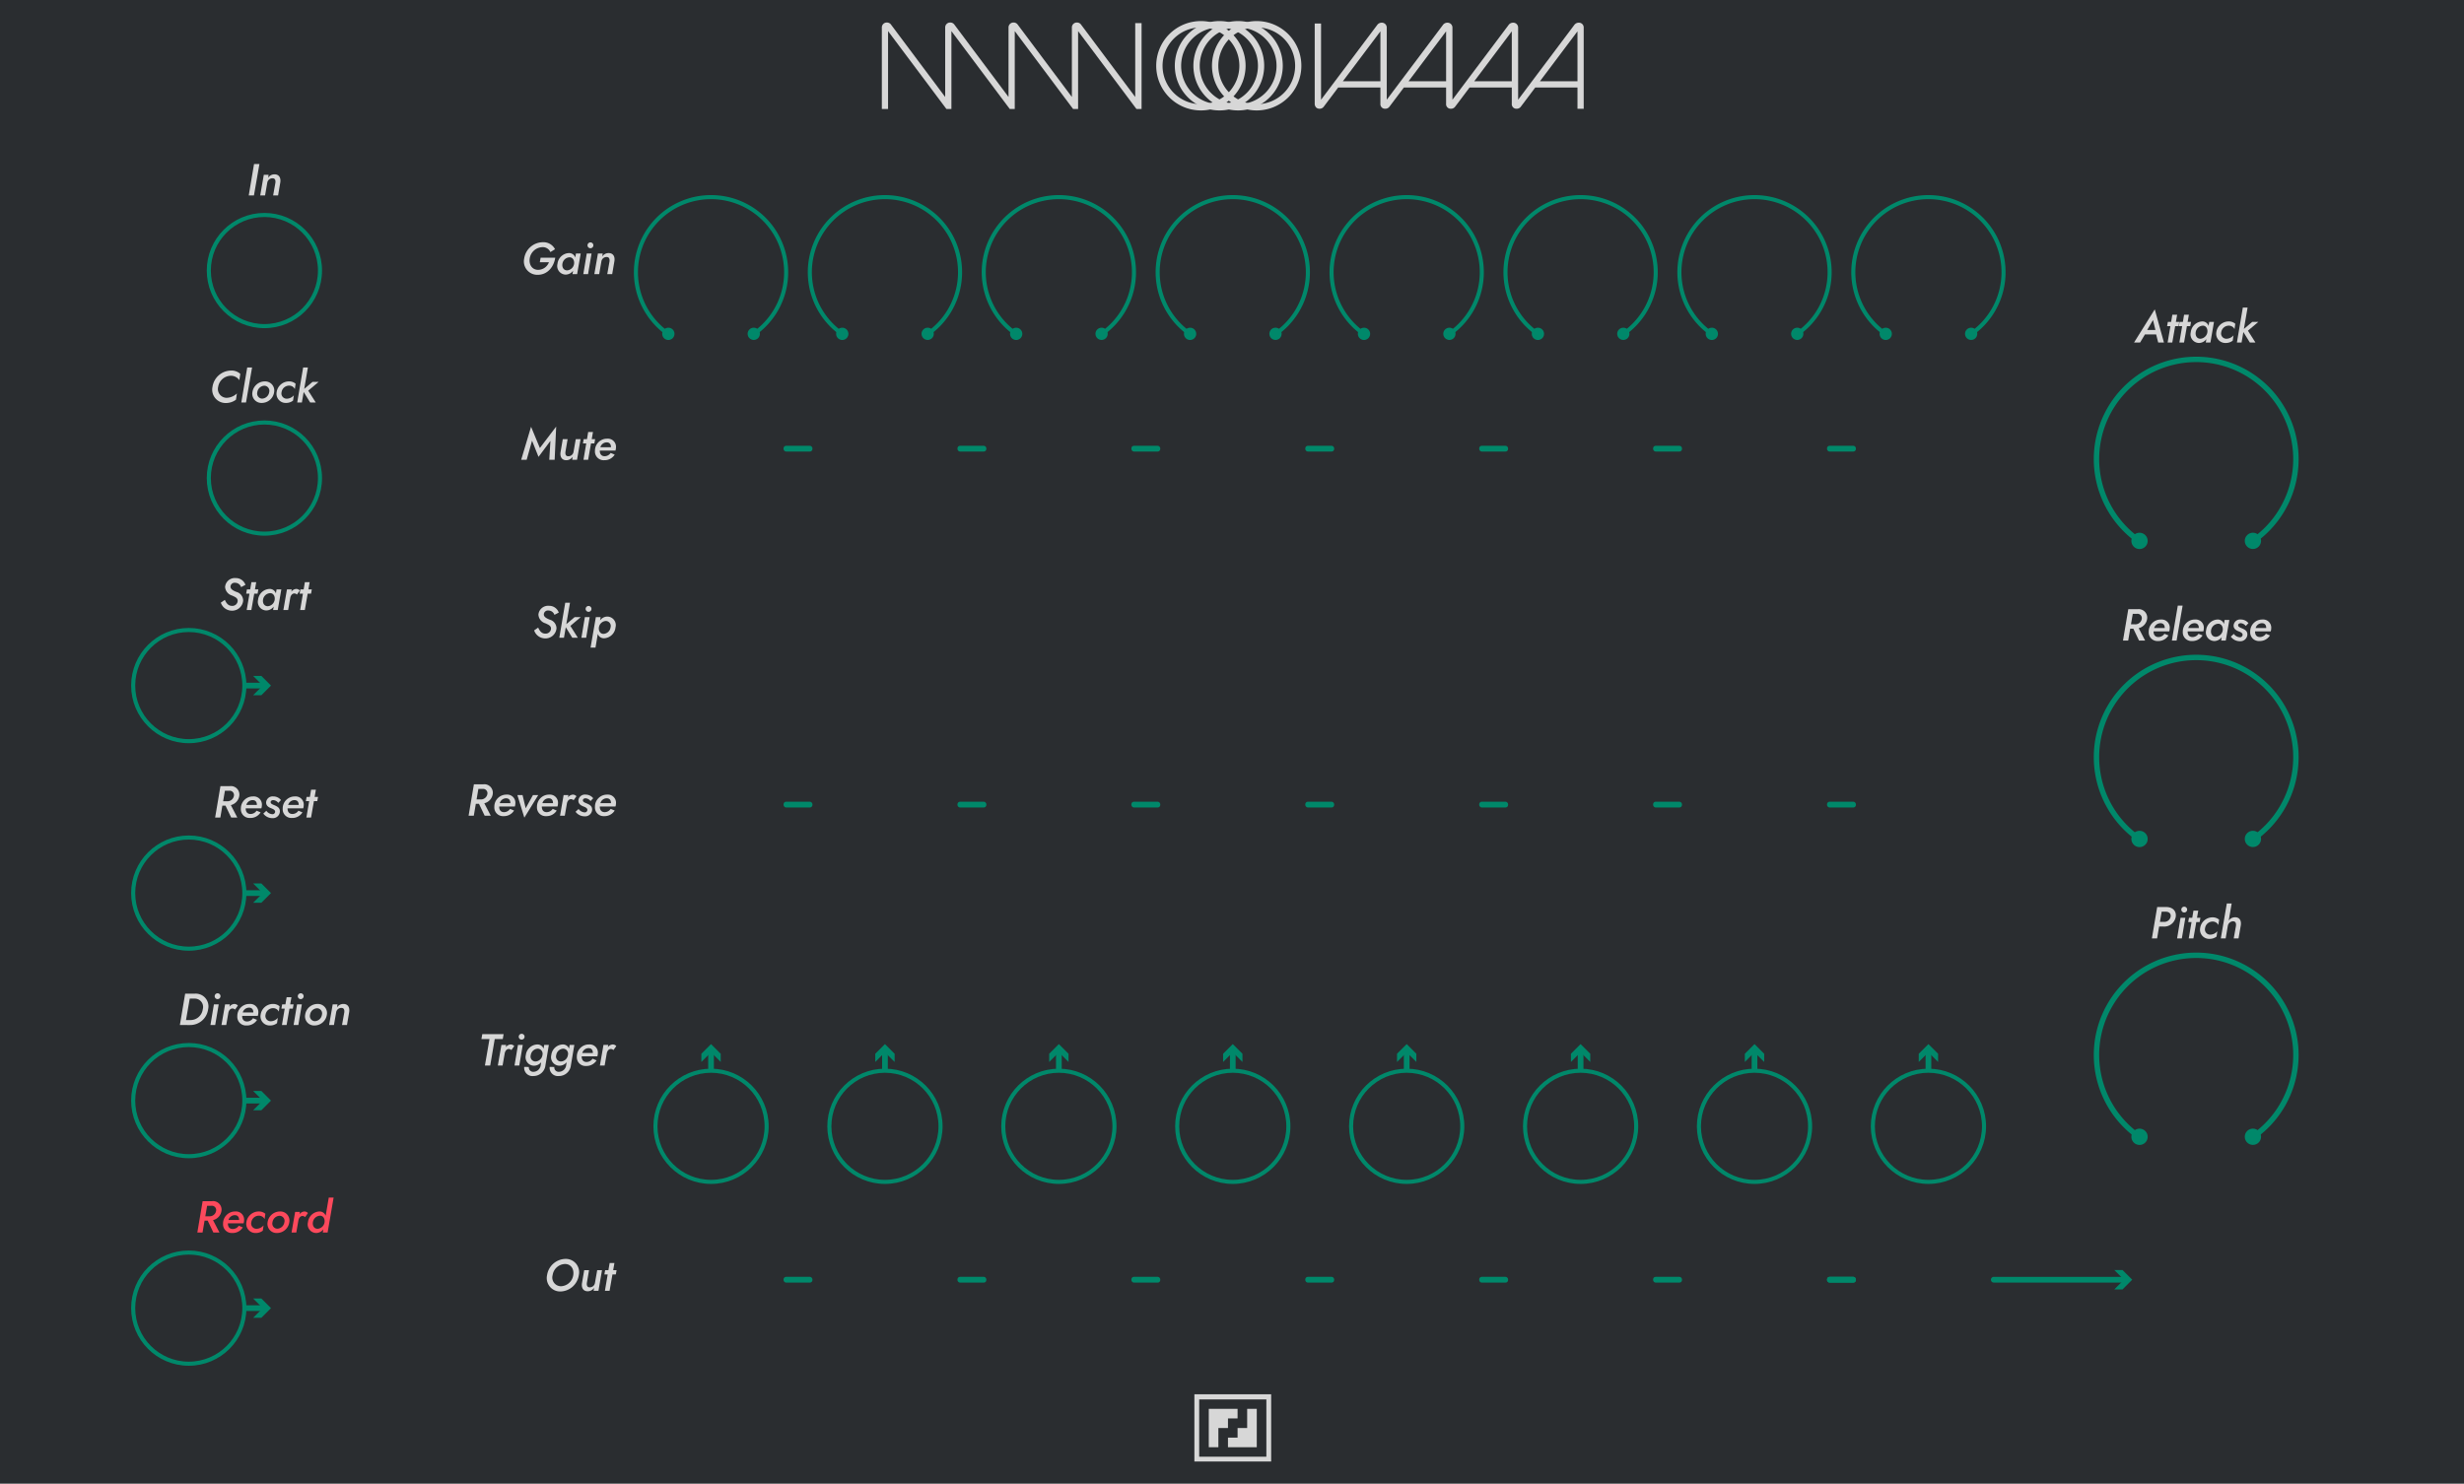 <?xml version="1.0" encoding="UTF-8" standalone="no"?>
<svg
   xmlns:dc="http://purl.org/dc/elements/1.1/"
   xmlns:cc="http://creativecommons.org/ns#"
   xmlns:rdf="http://www.w3.org/1999/02/22-rdf-syntax-ns#"
   xmlns:svg="http://www.w3.org/2000/svg"
   xmlns="http://www.w3.org/2000/svg"
   xmlns:sodipodi="http://sodipodi.sourceforge.net/DTD/sodipodi-0.dtd"
   xmlns:inkscape="http://www.inkscape.org/namespaces/inkscape"
   inkscape:version="1.0 (4035a4f, 2020-05-01)"
   sodipodi:docname="Nova.svg"
   id="svg1453"
   version="1.1"
   viewBox="0 0 213.36 128.5"
   height="128.5mm"
   width="213.36mm">
  <defs
     id="defs1457" />
  <sodipodi:namedview
     inkscape:document-units="mm"
     inkscape:current-layer="layer6"
     inkscape:window-maximized="1"
     inkscape:window-y="22"
     inkscape:window-x="0"
     inkscape:cy="197.53958"
     inkscape:cx="424.96504"
     inkscape:zoom="1.310389"
     showgrid="false"
     id="namedview1455"
     inkscape:window-height="1152"
     inkscape:window-width="1920"
     inkscape:pageshadow="2"
     inkscape:pageopacity="0"
     guidetolerance="10"
     gridtolerance="10"
     objecttolerance="10"
     borderopacity="1"
     bordercolor="#666666"
     pagecolor="#ffffff"
     inkscape:document-rotation="0" />
  <title
     id="title833">Nova</title>
  <g
     style="display:inline"
     inkscape:label="BG"
     id="layer1"
     inkscape:groupmode="layer">
    <g
       transform="scale(0.353)"
       id="1b4425ac-4f7d-4fea-bcf0-a7cc3e0cf5b3"
       data-name="BG">
      <rect
         width="604.8"
         height="364.252"
         style="fill:#2a2d30"
         id="rect835"
         x="0"
         y="0" />
    </g>
  </g>
  <g
     style="display:inline"
     inkscape:label="Text"
     id="layer2"
     inkscape:groupmode="layer">
    <g
       transform="scale(0.353)"
       id="d1b639a1-d79f-4298-88ea-9883f596c00b"
       data-name="Text">
      <g
         id="g874">
        <path
           d="m 531.39,222.543 c 1.54,0 2.52,0.946 2.321,2.398 a 2.866,2.866 0 0 1 -3.059,2.388 h -1.022 l -0.495,2.915 h -1.276 l 1.298,-7.701 z m -1.133,1.145 -0.43,2.497 h 0.936 a 1.592,1.592 0 0 0 1.694,-1.243 c 0.132,-0.781 -0.374,-1.254 -1.188,-1.254 z"
           style="fill:#d7d7d7"
           id="path864" />
        <path
           d="m 536.065,225.183 -0.858,5.061 h -1.166 l 0.848,-5.061 z m -0.242,-2.729 a 0.716,0.716 0 1 1 -0.748,0.715 0.722,0.722 0 0 1 0.748,-0.715 z"
           style="fill:#d7d7d7"
           id="path866" />
        <path
           d="m 537.76,225.183 0.297,-1.76 h 1.177 l -0.308,1.76 h 0.836 l -0.188,1.045 h -0.825 l -0.704,4.016 h -1.144 l 0.682,-4.016 h -0.813 l 0.187,-1.045 z"
           style="fill:#d7d7d7"
           id="path868" />
        <path
           d="m 542.138,229.32 a 2.334,2.334 0 0 0 1.771,-0.836 l -0.187,1.298 a 2.727,2.727 0 0 1 -1.717,0.572 2.247,2.247 0 0 1 -2.31,-2.641 3.065,3.065 0 0 1 3.047,-2.641 2.402,2.402 0 0 1 1.606,0.572 l -0.187,1.31 a 1.555,1.555 0 0 0 -1.453,-0.848 1.872,1.872 0 0 0 -1.804,1.606 1.287,1.287 0 0 0 1.232,1.606 z"
           style="fill:#d7d7d7"
           id="path870" />
        <path
           d="m 547.791,226.042 a 1.344,1.344 0 0 0 -1.298,1.078 l -0.539,3.124 h -1.188 l 1.475,-8.581 h 1.188 l -0.726,4.225 a 1.88,1.88 0 0 1 1.562,-0.836 c 1.144,0 1.551,0.847 1.408,1.947 l -0.562,3.245 h -1.177 l 0.55,-3.08 c 0.065,-0.594 -0.055,-1.101 -0.693,-1.122 z"
           style="fill:#d7d7d7"
           id="path872" />
      </g>
      <g
         id="g890">
        <path
           d="m 524.355,149.468 a 2.087,2.087 0 0 1 2.333,2.398 2.737,2.737 0 0 1 -2.068,2.255 l 1.584,3.048 h -1.496 l -1.397,-2.916 h -0.77 l -0.495,2.916 h -1.276 l 1.298,-7.701 z m -1.188,1.133 -0.44,2.574 h 0.946 a 1.598,1.598 0 0 0 1.694,-1.287 1.064,1.064 0 0 0 -1.188,-1.287 z"
           style="fill:#d7d7d7"
           id="path876" />
        <path
           d="m 527.083,154.969 a 2.944,2.944 0 0 1 2.971,-2.971 2,2 0 0 1 2.179,2.223 2.452,2.452 0 0 1 -0.121,0.692 h -3.84 c -0.022,0.814 0.374,1.387 1.188,1.387 a 1.776,1.776 0 0 0 1.474,-0.804 l 0.99,0.407 a 2.908,2.908 0 0 1 -2.563,1.375 2.134,2.134 0 0 1 -2.277,-2.31 z m 1.331,-0.881 h 2.597 v -0.021 c 0,-0.727 -0.352,-1.166 -1.056,-1.166 a 1.627,1.627 0 0 0 -1.541,1.187 z"
           style="fill:#d7d7d7"
           id="path878" />
        <path
           d="m 535.399,148.589 -1.484,8.581 h -1.155 l 1.452,-8.581 z"
           style="fill:#d7d7d7"
           id="path880" />
        <path
           d="m 535.442,154.969 a 2.944,2.944 0 0 1 2.971,-2.971 2,2 0 0 1 2.179,2.223 2.453,2.453 0 0 1 -0.121,0.692 h -3.84 c -0.022,0.814 0.374,1.387 1.188,1.387 a 1.776,1.776 0 0 0 1.474,-0.804 l 0.99,0.407 a 2.908,2.908 0 0 1 -2.563,1.375 2.134,2.134 0 0 1 -2.277,-2.31 z m 1.331,-0.881 h 2.597 v -0.021 c 0,-0.727 -0.352,-1.166 -1.056,-1.166 a 1.627,1.627 0 0 0 -1.541,1.187 z"
           style="fill:#d7d7d7"
           id="path882" />
        <path
           d="m 543.979,151.999 a 1.584,1.584 0 0 1 1.551,1.1 l 0.165,-0.989 h 1.166 l -0.88,5.061 h -1.133 l 0.143,-0.848 a 2.272,2.272 0 0 1 -1.826,0.957 2.112,2.112 0 0 1 -2.002,-2.64 2.955,2.955 0 0 1 2.816,-2.641 z m -0.44,4.246 a 1.862,1.862 0 0 0 1.694,-1.605 c 0.11,-0.848 -0.308,-1.585 -1.078,-1.606 a 1.863,1.863 0 0 0 -1.782,1.606 c -0.132,0.857 0.308,1.605 1.166,1.605 z"
           style="fill:#d7d7d7"
           id="path884" />
        <path
           d="m 549.413,156.355 a 0.636,0.636 0 0 0 0.703,-0.594 c 0.012,-0.44 -0.483,-0.671 -0.968,-0.858 -0.616,-0.242 -1.265,-0.605 -1.243,-1.463 a 1.591,1.591 0 0 1 1.782,-1.441 2.354,2.354 0 0 1 1.859,0.891 l -0.66,0.693 a 1.675,1.675 0 0 0 -1.21,-0.682 c -0.396,0 -0.66,0.197 -0.66,0.483 -0.022,0.396 0.418,0.562 0.924,0.771 0.748,0.319 1.364,0.66 1.343,1.54 a 1.714,1.714 0 0 1 -1.859,1.628 2.745,2.745 0 0 1 -2.212,-1.122 l 0.748,-0.682 a 1.943,1.943 0 0 0 1.453,0.836 z"
           style="fill:#d7d7d7"
           id="path886" />
        <path
           d="m 551.975,154.969 a 2.944,2.944 0 0 1 2.971,-2.971 2,2 0 0 1 2.179,2.223 2.452,2.452 0 0 1 -0.121,0.692 h -3.84 c -0.022,0.814 0.374,1.387 1.188,1.387 a 1.776,1.776 0 0 0 1.474,-0.804 l 0.99,0.407 a 2.908,2.908 0 0 1 -2.563,1.375 2.134,2.134 0 0 1 -2.277,-2.31 z m 1.331,-0.881 h 2.597 v -0.021 c 0,-0.727 -0.352,-1.166 -1.056,-1.166 a 1.627,1.627 0 0 0 -1.541,1.187 z"
           style="fill:#d7d7d7"
           id="path888" />
      </g>
      <g
         id="g904">
        <path
           d="m 528.904,82.058 h -2.751 l -1.188,1.98 h -1.484 l 5.082,-8.141 2.256,8.141 H 529.41 Z M 526.703,80.959 h 2.024 l -0.594,-2.442 z"
           style="fill:#d7d7d7"
           id="path892" />
        <path
           d="m 532.578,78.978 0.297,-1.76 h 1.177 l -0.308,1.76 h 0.836 l -0.188,1.045 h -0.825 l -0.704,4.016 h -1.144 l 0.682,-4.016 h -0.813 l 0.187,-1.045 z"
           style="fill:#d7d7d7"
           id="path894" />
        <path
           d="m 535.46,78.978 0.297,-1.76 h 1.177 l -0.308,1.76 h 0.836 l -0.188,1.045 h -0.825 l -0.704,4.016 h -1.144 l 0.682,-4.016 h -0.813 l 0.187,-1.045 z"
           style="fill:#d7d7d7"
           id="path896" />
        <path
           d="m 540.212,78.868 a 1.584,1.584 0 0 1 1.551,1.101 l 0.165,-0.99 h 1.166 l -0.88,5.061 h -1.133 l 0.143,-0.847 a 2.272,2.272 0 0 1 -1.826,0.957 2.112,2.112 0 0 1 -2.002,-2.641 2.955,2.955 0 0 1 2.817,-2.641 z m -0.44,4.247 a 1.863,1.863 0 0 0 1.694,-1.606 c 0.11,-0.847 -0.308,-1.584 -1.078,-1.606 a 1.864,1.864 0 0 0 -1.782,1.606 c -0.132,0.858 0.308,1.606 1.166,1.606 z"
           style="fill:#d7d7d7"
           id="path898" />
        <path
           d="m 546.107,83.115 a 2.334,2.334 0 0 0 1.77,-0.836 l -0.187,1.298 a 2.727,2.727 0 0 1 -1.717,0.572 2.247,2.247 0 0 1 -2.31,-2.641 3.065,3.065 0 0 1 3.047,-2.641 2.402,2.402 0 0 1 1.606,0.572 l -0.187,1.31 a 1.555,1.555 0 0 0 -1.453,-0.848 1.872,1.872 0 0 0 -1.804,1.606 1.287,1.287 0 0 0 1.232,1.606 z"
           style="fill:#d7d7d7"
           id="path900" />
        <path
           d="m 553.972,78.978 -2.553,2.156 1.837,2.904 h -1.364 l -1.595,-2.574 -0.44,2.574 h -1.144 l 1.452,-8.581 h 1.166 l -0.902,5.248 2.046,-1.728 z"
           style="fill:#d7d7d7"
           id="path902" />
      </g>
      <g
         id="g912">
        <path
           d="m 138.728,308.872 a 3.269,3.269 0 0 1 3.257,3.982 4.684,4.684 0 0 1 -4.532,4.016 3.296,3.296 0 0 1 -3.257,-4.016 4.681,4.681 0 0 1 4.532,-3.982 z m -1.144,6.711 a 3.176,3.176 0 0 0 3.036,-2.729 c 0.221,-1.408 -0.484,-2.718 -2.024,-2.729 a 3.176,3.176 0 0 0 -3.036,2.729 2.139,2.139 0 0 0 2.024,2.729 z"
           style="fill:#d7d7d7"
           id="path906" />
        <path
           d="m 144.646,315.846 a 1.285,1.285 0 0 0 1.298,-1.078 l 0.55,-3.124 h 1.178 l -0.869,5.061 h -1.188 l 0.121,-0.748 a 1.848,1.848 0 0 1 -1.562,0.857 c -1.144,0 -1.573,-0.891 -1.419,-1.958 l 0.55,-3.212 h 1.189 l -0.528,3.08 c -0.077,0.594 0.044,1.122 0.683,1.122 z"
           style="fill:#d7d7d7"
           id="path908" />
        <path
           d="m 149.245,311.644 0.297,-1.761 h 1.177 l -0.308,1.761 h 0.836 l -0.188,1.045 h -0.825 l -0.704,4.016 h -1.144 l 0.682,-4.016 h -0.813 l 0.187,-1.045 z"
           style="fill:#d7d7d7"
           id="path910" />
      </g>
      <g
         id="g928">
        <path
           d="m 118.302,253.729 h 5.237 l -0.209,1.199 h -1.97 l -1.111,6.502 H 118.951 l 1.122,-6.502 h -1.98 z"
           style="fill:#d7d7d7"
           id="path914" />
        <path
           d="m 124.837,257.371 c -0.539,-0.012 -0.869,0.439 -1.013,0.957 l -0.539,3.103 h -1.166 l 0.88,-5.061 h 1.167 l -0.1,0.571 a 1.643,1.643 0 0 1 1.199,-0.682 1.219,1.219 0 0 1 0.88,0.396 l -0.704,0.99 a 0.911,0.911 0 0 0 -0.605,-0.274 z"
           style="fill:#d7d7d7"
           id="path916" />
        <path
           d="m 128.235,256.37 -0.858,5.061 h -1.166 l 0.848,-5.061 z m -0.242,-2.729 a 0.716,0.716 0 1 1 -0.748,0.715 0.721,0.721 0 0 1 0.748,-0.715 z"
           style="fill:#d7d7d7"
           id="path918" />
        <path
           d="m 129.731,261.782 a 1.065,1.065 0 0 0 1.166,1.188 1.815,1.815 0 0 0 1.738,-1.65 l 0.121,-0.704 a 2.282,2.282 0 0 1 -1.771,0.858 2.082,2.082 0 0 1 -2.002,-2.597 2.942,2.942 0 0 1 2.816,-2.618 1.586,1.586 0 0 1 1.54,1.034 l 0.154,-0.924 h 1.144 l -0.836,4.95 a 2.934,2.934 0 0 1 -2.927,2.685 2.034,2.034 0 0 1 -2.288,-2.233 z m 1.628,-1.342 a 1.821,1.821 0 0 0 1.661,-1.375 l 0.056,-0.275 a 1.242,1.242 0 0 0 -1.101,-1.496 1.826,1.826 0 0 0 -1.782,1.584 1.214,1.214 0 0 0 1.166,1.562 z"
           style="fill:#d7d7d7"
           id="path920" />
        <path
           d="m 135.979,261.782 a 1.065,1.065 0 0 0 1.166,1.188 1.815,1.815 0 0 0 1.738,-1.65 l 0.121,-0.704 a 2.282,2.282 0 0 1 -1.771,0.858 2.082,2.082 0 0 1 -2.002,-2.597 2.942,2.942 0 0 1 2.816,-2.618 1.586,1.586 0 0 1 1.54,1.034 l 0.154,-0.924 h 1.144 l -0.836,4.95 a 2.934,2.934 0 0 1 -2.927,2.685 2.034,2.034 0 0 1 -2.288,-2.233 z m 1.628,-1.342 a 1.821,1.821 0 0 0 1.661,-1.375 l 0.056,-0.275 a 1.242,1.242 0 0 0 -1.101,-1.496 1.826,1.826 0 0 0 -1.782,1.584 1.214,1.214 0 0 0 1.166,1.562 z"
           style="fill:#d7d7d7"
           id="path922" />
        <path
           d="m 141.5,259.23 a 2.944,2.944 0 0 1 2.971,-2.971 2,2 0 0 1 2.179,2.223 2.452,2.452 0 0 1 -0.121,0.692 h -3.84 c -0.022,0.814 0.374,1.387 1.188,1.387 a 1.776,1.776 0 0 0 1.474,-0.804 l 0.99,0.407 a 2.907,2.907 0 0 1 -2.563,1.375 2.134,2.134 0 0 1 -2.277,-2.31 z m 1.331,-0.881 h 2.597 v -0.021 c 0,-0.727 -0.352,-1.166 -1.056,-1.166 a 1.627,1.627 0 0 0 -1.541,1.187 z"
           style="fill:#d7d7d7"
           id="path924" />
        <path
           d="m 149.872,257.371 c -0.539,-0.012 -0.869,0.439 -1.013,0.957 l -0.539,3.103 h -1.166 l 0.88,-5.061 h 1.167 l -0.1,0.571 a 1.643,1.643 0 0 1 1.199,-0.682 1.219,1.219 0 0 1 0.88,0.396 l -0.704,0.99 a 0.911,0.911 0 0 0 -0.605,-0.274 z"
           style="fill:#d7d7d7"
           id="path926" />
      </g>
      <g
         id="g944">
        <path
           d="m 118.534,192.431 a 2.087,2.087 0 0 1 2.333,2.398 2.737,2.737 0 0 1 -2.068,2.255 l 1.584,3.048 h -1.496 l -1.397,-2.916 h -0.77 l -0.495,2.916 h -1.276 l 1.298,-7.701 z m -1.188,1.133 -0.44,2.574 h 0.946 a 1.598,1.598 0 0 0 1.694,-1.287 1.064,1.064 0 0 0 -1.188,-1.287 z"
           style="fill:#d7d7d7"
           id="path930" />
        <path
           d="m 121.262,197.932 a 2.945,2.945 0 0 1 2.971,-2.971 2,2 0 0 1 2.179,2.223 2.452,2.452 0 0 1 -0.121,0.692 H 122.45 c -0.022,0.814 0.374,1.387 1.188,1.387 a 1.776,1.776 0 0 0 1.474,-0.804 l 0.99,0.407 a 2.908,2.908 0 0 1 -2.563,1.375 2.134,2.134 0 0 1 -2.277,-2.31 z m 1.331,-0.881 h 2.597 V 197.03 c 0,-0.727 -0.352,-1.166 -1.056,-1.166 a 1.627,1.627 0 0 0 -1.541,1.187 z"
           style="fill:#d7d7d7"
           id="path932" />
        <path
           d="m 128.181,195.072 0.77,3.234 1.782,-3.234 h 1.299 l -3.411,5.544 -1.705,-5.544 z"
           style="fill:#d7d7d7"
           id="path934" />
        <path
           d="m 131.722,197.932 a 2.945,2.945 0 0 1 2.971,-2.971 2,2 0 0 1 2.179,2.223 2.452,2.452 0 0 1 -0.121,0.692 h -3.84 c -0.022,0.814 0.374,1.387 1.188,1.387 a 1.776,1.776 0 0 0 1.474,-0.804 l 0.99,0.407 a 2.908,2.908 0 0 1 -2.563,1.375 2.134,2.134 0 0 1 -2.277,-2.31 z m 1.331,-0.881 h 2.597 V 197.03 c 0,-0.727 -0.352,-1.166 -1.056,-1.166 a 1.627,1.627 0 0 0 -1.541,1.187 z"
           style="fill:#d7d7d7"
           id="path936" />
        <path
           d="m 140.095,196.073 c -0.539,-0.012 -0.869,0.439 -1.013,0.957 l -0.539,3.103 h -1.166 l 0.88,-5.061 h 1.166 l -0.099,0.571 a 1.643,1.643 0 0 1 1.199,-0.682 1.219,1.219 0 0 1 0.88,0.396 l -0.704,0.99 a 0.911,0.911 0 0 0 -0.604,-0.274 z"
           style="fill:#d7d7d7"
           id="path938" />
        <path
           d="m 143.382,199.318 a 0.637,0.637 0 0 0 0.705,-0.594 c 0.011,-0.44 -0.484,-0.671 -0.969,-0.858 -0.616,-0.242 -1.265,-0.605 -1.243,-1.463 a 1.591,1.591 0 0 1 1.782,-1.441 2.354,2.354 0 0 1 1.859,0.891 l -0.66,0.693 a 1.675,1.675 0 0 0 -1.21,-0.682 c -0.396,0 -0.66,0.197 -0.66,0.483 -0.022,0.396 0.418,0.562 0.924,0.77 0.748,0.319 1.364,0.66 1.343,1.54 a 1.714,1.714 0 0 1 -1.859,1.628 2.745,2.745 0 0 1 -2.212,-1.122 l 0.748,-0.682 a 1.943,1.943 0 0 0 1.452,0.836 z"
           style="fill:#d7d7d7"
           id="path940" />
        <path
           d="m 145.945,197.932 a 2.945,2.945 0 0 1 2.971,-2.971 2,2 0 0 1 2.179,2.223 2.453,2.453 0 0 1 -0.121,0.692 h -3.84 c -0.022,0.814 0.374,1.387 1.188,1.387 a 1.776,1.776 0 0 0 1.474,-0.804 l 0.99,0.407 a 2.908,2.908 0 0 1 -2.563,1.375 2.134,2.134 0 0 1 -2.277,-2.31 z m 1.331,-0.881 h 2.597 V 197.03 c 0,-0.727 -0.352,-1.166 -1.056,-1.166 a 1.627,1.627 0 0 0 -1.541,1.187 z"
           style="fill:#d7d7d7"
           id="path942" />
      </g>
      <g
         id="g954">
        <path
           d="m 133.768,155.456 a 1.305,1.305 0 0 0 1.396,-1.188 c 0.022,-0.748 -0.615,-0.99 -1.386,-1.342 a 2.359,2.359 0 0 1 -1.705,-2.135 2.391,2.391 0 0 1 2.585,-2.156 2.489,2.489 0 0 1 2.409,1.661 l -1.066,0.562 a 1.545,1.545 0 0 0 -1.475,-1.067 0.988,0.988 0 0 0 -1.122,0.913 c -0.033,0.616 0.583,0.99 1.452,1.331 a 2.216,2.216 0 0 1 1.65,2.146 2.716,2.716 0 0 1 -2.806,2.453 2.858,2.858 0 0 1 -2.673,-1.969 l 0.989,-0.683 c 0.386,0.869 0.869,1.475 1.75,1.475 z"
           style="fill:#d7d7d7"
           id="path946" />
        <path
           d="m 142.459,151.407 -2.553,2.156 1.837,2.904 h -1.364 l -1.595,-2.574 -0.44,2.574 H 137.2 l 1.452,-8.581 h 1.166 l -0.902,5.248 2.046,-1.728 z"
           style="fill:#d7d7d7"
           id="path948" />
        <path
           d="m 144.646,151.407 -0.858,5.061 h -1.166 l 0.848,-5.061 z m -0.242,-2.729 a 0.716,0.716 0 1 1 -0.748,0.715 0.722,0.722 0 0 1 0.748,-0.715 z"
           style="fill:#d7d7d7"
           id="path950" />
        <path
           d="m 144.866,158.888 1.298,-7.481 h 1.166 l -0.132,0.814 a 2.216,2.216 0 0 1 1.794,-0.946 2.111,2.111 0 0 1 1.991,2.662 2.947,2.947 0 0 1 -2.816,2.662 1.552,1.552 0 0 1 -1.529,-1.078 l -0.562,3.367 z m 3.74,-6.535 a 1.841,1.841 0 0 0 -1.694,1.584 c -0.109,0.848 0.319,1.562 1.078,1.584 a 1.842,1.842 0 0 0 1.782,-1.584 1.231,1.231 0 0 0 -1.166,-1.584 z"
           style="fill:#d7d7d7"
           id="path952" />
      </g>
      <g
         id="g964">
        <path
           d="m 129.192,112.803 h -1.343 l 2.421,-8.097 2.156,5.215 4.004,-5.259 -0.374,8.141 h -1.32 l 0.286,-4.632 -2.926,3.928 -1.585,-3.982 z"
           style="fill:#d7d7d7"
           id="path956" />
        <path
           d="m 139.389,111.946 a 1.285,1.285 0 0 0 1.298,-1.079 l 0.55,-3.124 h 1.178 l -0.869,5.061 h -1.188 l 0.121,-0.748 a 1.847,1.847 0 0 1 -1.562,0.858 c -1.144,0 -1.573,-0.892 -1.419,-1.958 l 0.55,-3.213 h 1.188 l -0.528,3.08 c -0.077,0.595 0.044,1.123 0.683,1.123 z"
           style="fill:#d7d7d7"
           id="path958" />
        <path
           d="m 143.987,107.743 0.297,-1.76 h 1.177 l -0.308,1.76 h 0.836 l -0.188,1.045 h -0.825 l -0.704,4.016 h -1.144 l 0.682,-4.016 h -0.813 l 0.187,-1.045 z"
           style="fill:#d7d7d7"
           id="path960" />
        <path
           d="m 145.944,110.603 a 2.945,2.945 0 0 1 2.971,-2.971 2,2 0 0 1 2.179,2.223 2.46,2.46 0 0 1 -0.121,0.693 h -3.84 c -0.022,0.813 0.374,1.386 1.188,1.386 a 1.775,1.775 0 0 0 1.474,-0.803 l 0.99,0.407 a 2.907,2.907 0 0 1 -2.563,1.375 2.135,2.135 0 0 1 -2.277,-2.311 z m 1.331,-0.88 h 2.597 v -0.022 c 0,-0.726 -0.352,-1.166 -1.056,-1.166 a 1.628,1.628 0 0 0 -1.541,1.188 z"
           style="fill:#d7d7d7"
           id="path962" />
      </g>
      <g
         id="g974">
        <path
           d="M 132.613,63.236 H 136.2 c -0.33,2.189 -1.849,4.191 -4.312,4.191 a 3.296,3.296 0 0 1 -3.301,-4.016 4.662,4.662 0 0 1 4.588,-3.982 3.171,3.171 0 0 1 2.971,1.717 l -1.134,0.703 a 2.037,2.037 0 0 0 -1.958,-1.21 3.251,3.251 0 0 0 -3.113,2.772 c -0.221,1.475 0.539,2.795 2.079,2.795 A 2.86,2.86 0 0 0 134.66,64.336 h -2.244 z"
           style="fill:#d7d7d7"
           id="path966" />
        <path
           d="m 139.565,62.092 a 1.585,1.585 0 0 1 1.551,1.1 l 0.165,-0.989 h 1.166 l -0.88,5.061 h -1.133 l 0.143,-0.847 a 2.276,2.276 0 0 1 -1.826,0.957 2.113,2.113 0 0 1 -2.002,-2.641 2.955,2.955 0 0 1 2.816,-2.641 z m -0.44,4.246 a 1.862,1.862 0 0 0 1.694,-1.605 c 0.11,-0.848 -0.308,-1.584 -1.078,-1.606 a 1.863,1.863 0 0 0 -1.782,1.606 c -0.132,0.857 0.308,1.605 1.166,1.605 z"
           style="fill:#d7d7d7"
           id="path968" />
        <path
           d="m 145.109,62.202 -0.858,5.061 h -1.166 l 0.848,-5.061 z m -0.242,-2.729 a 0.716,0.716 0 1 1 -0.748,0.715 0.721,0.721 0 0 1 0.748,-0.715 z"
           style="fill:#d7d7d7"
           id="path970" />
        <path
           d="m 148.805,63.06 a 1.283,1.283 0 0 0 -1.287,1.089 l -0.539,3.113 h -1.188 l 0.88,-5.061 h 1.178 l -0.121,0.748 a 1.833,1.833 0 0 1 1.562,-0.858 c 1.154,0 1.584,0.881 1.43,1.959 l -0.55,3.212 h -1.21 l 0.55,-3.081 c 0.077,-0.594 -0.044,-1.121 -0.704,-1.121 z"
           style="fill:#d7d7d7"
           id="path972" />
      </g>
      <g
         id="g980">
        <path
           d="M 63.637,40.243 62.295,47.944 H 61.017 l 1.299,-7.701 z"
           style="fill:#d7d7d7"
           id="path976" />
        <path
           d="m 66.847,43.742 a 1.284,1.284 0 0 0 -1.287,1.089 L 65.021,47.944 h -1.188 l 0.879,-5.061 h 1.178 l -0.121,0.748 a 1.834,1.834 0 0 1 1.562,-0.858 c 1.154,0 1.584,0.881 1.43,1.959 L 68.213,47.944 h -1.211 l 0.551,-3.081 c 0.076,-0.594 -0.045,-1.121 -0.705,-1.121 z"
           style="fill:#d7d7d7"
           id="path978" />
      </g>
      <g
         id="g992">
        <path
           d="M 55.561,97.606 A 3.752,3.752 0 0 0 58.114,96.528 l -0.231,1.54 a 4.069,4.069 0 0 1 -2.497,0.813 3.279,3.279 0 0 1 -3.257,-3.982 4.66,4.66 0 0 1 4.533,-3.982 3.201,3.201 0 0 1 2.288,0.814 l -0.242,1.551 a 2.488,2.488 0 0 0 -2.135,-1.089 3.221,3.221 0 0 0 -3.058,2.706 2.166,2.166 0 0 0 2.046,2.707 z"
           style="fill:#d7d7d7"
           id="path982" />
        <path
           d="M 61.831,90.169 60.346,98.75 h -1.155 l 1.452,-8.581 z"
           style="fill:#d7d7d7"
           id="path984" />
        <path
           d="m 64.956,93.579 a 2.232,2.232 0 0 1 2.288,2.641 3.071,3.071 0 0 1 -3.036,2.641 2.237,2.237 0 0 1 -2.289,-2.641 3.072,3.072 0 0 1 3.037,-2.641 z m -0.66,4.225 a 1.833,1.833 0 0 0 1.738,-1.584 1.255,1.255 0 0 0 -1.178,-1.584 1.832,1.832 0 0 0 -1.738,1.584 1.255,1.255 0 0 0 1.178,1.584 z"
           style="fill:#d7d7d7"
           id="path986" />
        <path
           d="m 70.302,97.826 a 2.334,2.334 0 0 0 1.771,-0.836 l -0.187,1.298 a 2.727,2.727 0 0 1 -1.717,0.572 2.247,2.247 0 0 1 -2.31,-2.641 3.065,3.065 0 0 1 3.047,-2.641 2.402,2.402 0 0 1 1.606,0.572 L 72.326,95.461 a 1.555,1.555 0 0 0 -1.453,-0.848 1.872,1.872 0 0 0 -1.804,1.606 1.287,1.287 0 0 0 1.232,1.606 z"
           style="fill:#d7d7d7"
           id="path988" />
        <path
           d="M 78.167,93.689 75.614,95.845 77.451,98.75 H 76.087 L 74.492,96.175 74.052,98.75 H 72.908 l 1.452,-8.581 h 1.166 l -0.902,5.248 2.046,-1.728 z"
           style="fill:#d7d7d7"
           id="path990" />
      </g>
      <g
         id="g1012">
        <path
           d="m 44.123,251.494 1.297,-7.701 h 2.398 a 3.13,3.13 0 0 1 3.234,3.851 4.442,4.442 0 0 1 -4.467,3.851 z m 2.42,-6.479 -0.914,5.259 h 1.045 a 3.02,3.02 0 0 0 3.059,-2.63 2.04,2.04 0 0 0 -2.078,-2.629 z"
           style="fill:#d7d7d7"
           id="path994" />
        <path
           d="m 53.648,246.433 -0.859,5.061 h -1.166 l 0.848,-5.061 z m -0.242,-2.729 a 0.716,0.716 0 1 1 -0.748,0.715 0.722,0.722 0 0 1 0.748,-0.715 z"
           style="fill:#d7d7d7"
           id="path996" />
        <path
           d="m 57.049,247.434 c -0.539,-0.011 -0.869,0.44 -1.014,0.957 l -0.539,3.103 h -1.166 l 0.881,-5.061 h 1.166 l -0.1,0.572 a 1.645,1.645 0 0 1 1.199,-0.683 1.217,1.217 0 0 1 0.881,0.396 l -0.705,0.99 a 0.905,0.905 0 0 0 -0.604,-0.275 z"
           style="fill:#d7d7d7"
           id="path998" />
        <path
           d="m 58.213,249.294 a 2.944,2.944 0 0 1 2.971,-2.971 1.999,1.999 0 0 1 2.178,2.223 2.46,2.46 0 0 1 -0.121,0.693 h -3.84 c -0.021,0.813 0.375,1.386 1.189,1.386 a 1.772,1.772 0 0 0 1.473,-0.803 l 0.99,0.407 a 2.905,2.905 0 0 1 -2.562,1.375 2.135,2.135 0 0 1 -2.277,-2.311 z m 1.33,-0.88 h 2.598 v -0.022 c 0,-0.726 -0.352,-1.166 -1.057,-1.166 a 1.63,1.63 0 0 0 -1.541,1.188 z"
           style="fill:#d7d7d7"
           id="path1000" />
        <path
           d="m 66.375,250.57 a 2.335,2.335 0 0 0 1.771,-0.836 l -0.188,1.298 a 2.723,2.723 0 0 1 -1.717,0.572 2.245,2.245 0 0 1 -2.309,-2.641 3.065,3.065 0 0 1 3.047,-2.641 2.401,2.401 0 0 1 1.605,0.572 l -0.186,1.31 a 1.555,1.555 0 0 0 -1.453,-0.848 1.872,1.872 0 0 0 -1.805,1.606 1.288,1.288 0 0 0 1.232,1.606 z"
           style="fill:#d7d7d7"
           id="path1002" />
        <path
           d="m 70.015,246.433 0.297,-1.76 h 1.178 l -0.309,1.76 h 0.836 l -0.188,1.045 h -0.824 l -0.705,4.016 H 69.158 l 0.682,-4.016 h -0.814 l 0.188,-1.045 z"
           style="fill:#d7d7d7"
           id="path1004" />
        <path
           d="m 74.041,246.433 -0.857,5.061 h -1.166 l 0.848,-5.061 z m -0.242,-2.729 a 0.716,0.716 0 1 1 -0.748,0.715 0.722,0.722 0 0 1 0.748,-0.715 z"
           style="fill:#d7d7d7"
           id="path1006" />
        <path
           d="m 77.892,246.323 a 2.231,2.231 0 0 1 2.287,2.641 3.07,3.07 0 0 1 -3.035,2.641 2.237,2.237 0 0 1 -2.289,-2.641 3.071,3.071 0 0 1 3.037,-2.641 z m -0.66,4.225 a 1.833,1.833 0 0 0 1.738,-1.584 1.256,1.256 0 0 0 -1.178,-1.584 1.831,1.831 0 0 0 -1.738,1.584 1.255,1.255 0 0 0 1.178,1.584 z"
           style="fill:#d7d7d7"
           id="path1008" />
        <path
           d="m 83.744,247.292 a 1.285,1.285 0 0 0 -1.287,1.089 l -0.539,3.113 h -1.188 l 0.879,-5.061 h 1.178 l -0.121,0.748 a 1.834,1.834 0 0 1 1.562,-0.858 c 1.154,0 1.584,0.881 1.43,1.959 l -0.549,3.212 h -1.211 l 0.551,-3.08 C 84.525,247.82 84.404,247.292 83.744,247.292 Z"
           style="fill:#d7d7d7"
           id="path1010" />
      </g>
      <g
         id="g1024">
        <path
           d="m 56.359,192.879 a 2.088,2.088 0 0 1 2.334,2.398 2.739,2.739 0 0 1 -2.068,2.255 l 1.584,3.048 h -1.496 l -1.398,-2.916 h -0.77 l -0.494,2.916 h -1.277 l 1.299,-7.701 z m -1.188,1.133 -0.439,2.574 h 0.945 a 1.599,1.599 0 0 0 1.695,-1.287 1.065,1.065 0 0 0 -1.189,-1.287 z"
           style="fill:#d7d7d7"
           id="path1014" />
        <path
           d="m 59.088,198.38 a 2.944,2.944 0 0 1 2.971,-2.971 1.999,1.999 0 0 1 2.178,2.223 2.452,2.452 0 0 1 -0.121,0.692 h -3.84 c -0.021,0.814 0.375,1.387 1.189,1.387 a 1.773,1.773 0 0 0 1.473,-0.804 l 0.99,0.407 a 2.905,2.905 0 0 1 -2.562,1.375 2.134,2.134 0 0 1 -2.277,-2.31 z m 1.33,-0.881 h 2.598 v -0.021 c 0,-0.727 -0.352,-1.166 -1.057,-1.166 a 1.629,1.629 0 0 0 -1.541,1.187 z"
           style="fill:#d7d7d7"
           id="path1016" />
        <path
           d="m 66.787,199.765 a 0.637,0.637 0 0 0 0.705,-0.594 c 0.012,-0.44 -0.484,-0.671 -0.969,-0.858 -0.615,-0.242 -1.264,-0.605 -1.242,-1.463 a 1.59,1.59 0 0 1 1.781,-1.441 2.352,2.352 0 0 1 1.859,0.891 l -0.66,0.693 a 1.673,1.673 0 0 0 -1.209,-0.682 c -0.396,0 -0.66,0.197 -0.66,0.483 -0.023,0.396 0.418,0.562 0.924,0.771 0.748,0.319 1.363,0.66 1.342,1.54 a 1.714,1.714 0 0 1 -1.859,1.628 2.743,2.743 0 0 1 -2.211,-1.122 l 0.748,-0.682 a 1.941,1.941 0 0 0 1.451,0.836 z"
           style="fill:#d7d7d7"
           id="path1018" />
        <path
           d="m 69.349,198.38 a 2.944,2.944 0 0 1 2.971,-2.971 2,2 0 0 1 2.18,2.223 2.452,2.452 0 0 1 -0.121,0.692 h -3.84 c -0.023,0.814 0.373,1.387 1.188,1.387 a 1.779,1.779 0 0 0 1.475,-0.804 l 0.99,0.407 a 2.91,2.91 0 0 1 -2.564,1.375 2.135,2.135 0 0 1 -2.277,-2.31 z m 1.332,-0.881 h 2.596 v -0.021 c 0,-0.727 -0.352,-1.166 -1.055,-1.166 a 1.625,1.625 0 0 0 -1.541,1.187 z"
           style="fill:#d7d7d7"
           id="path1020" />
        <path
           d="m 76.017,195.519 0.297,-1.761 h 1.176 l -0.307,1.761 h 0.836 l -0.188,1.045 h -0.826 l -0.703,4.016 H 75.158 l 0.682,-4.016 h -0.812 l 0.186,-1.045 z"
           style="fill:#d7d7d7"
           id="path1022" />
      </g>
      <g
         id="g1036">
        <path
           d="m 56.91,148.652 a 1.304,1.304 0 0 0 1.396,-1.188 c 0.022,-0.748 -0.615,-0.99 -1.386,-1.343 a 2.359,2.359 0 0 1 -1.705,-2.134 2.391,2.391 0 0 1 2.585,-2.156 2.488,2.488 0 0 1 2.409,1.661 l -1.066,0.561 a 1.546,1.546 0 0 0 -1.475,-1.066 0.988,0.988 0 0 0 -1.122,0.913 c -0.033,0.615 0.583,0.989 1.452,1.331 a 2.214,2.214 0 0 1 1.65,2.146 2.716,2.716 0 0 1 -2.806,2.453 2.858,2.858 0 0 1 -2.673,-1.97 l 0.989,-0.682 c 0.386,0.869 0.869,1.474 1.75,1.474 z"
           style="fill:#d7d7d7"
           id="path1026" />
        <path
           d="m 61.376,144.604 0.297,-1.761 h 1.177 l -0.308,1.761 h 0.836 l -0.188,1.045 h -0.825 l -0.704,4.016 H 60.517 l 0.682,-4.016 h -0.813 l 0.187,-1.045 z"
           style="fill:#d7d7d7"
           id="path1028" />
        <path
           d="m 66.128,144.494 a 1.584,1.584 0 0 1 1.551,1.1 l 0.165,-0.989 h 1.166 l -0.88,5.061 h -1.133 l 0.143,-0.848 a 2.273,2.273 0 0 1 -1.826,0.957 2.112,2.112 0 0 1 -2.002,-2.64 2.955,2.955 0 0 1 2.816,-2.641 z m -0.44,4.246 a 1.862,1.862 0 0 0 1.694,-1.605 c 0.11,-0.848 -0.308,-1.585 -1.078,-1.606 a 1.863,1.863 0 0 0 -1.782,1.606 c -0.132,0.857 0.308,1.605 1.166,1.605 z"
           style="fill:#d7d7d7"
           id="path1030" />
        <path
           d="m 72.232,145.605 c -0.539,-0.012 -0.869,0.439 -1.013,0.957 l -0.539,3.103 h -1.166 l 0.88,-5.061 h 1.166 l -0.099,0.571 a 1.643,1.643 0 0 1 1.199,-0.682 1.219,1.219 0 0 1 0.88,0.396 l -0.704,0.99 a 0.911,0.911 0 0 0 -0.604,-0.274 z"
           style="fill:#d7d7d7"
           id="path1032" />
        <path
           d="m 74.487,144.604 0.297,-1.761 h 1.177 l -0.308,1.761 h 0.836 l -0.188,1.045 h -0.825 l -0.704,4.016 h -1.144 l 0.682,-4.016 h -0.813 l 0.187,-1.045 z"
           style="fill:#d7d7d7"
           id="path1034" />
      </g>
      <g
         id="g1050">
        <path
           d="m 51.992,294.708 a 2.086,2.086 0 0 1 2.332,2.398 2.736,2.736 0 0 1 -2.068,2.255 l 1.584,3.048 h -1.496 l -1.396,-2.916 h -0.77 l -0.496,2.916 h -1.275 l 1.297,-7.701 z m -1.188,1.133 -0.441,2.574 h 0.947 a 1.597,1.597 0 0 0 1.693,-1.287 1.063,1.063 0 0 0 -1.188,-1.287 z"
           style="fill:#fd495c"
           id="path1038" />
        <path
           d="m 54.719,300.209 a 2.944,2.944 0 0 1 2.971,-2.971 2,2 0 0 1 2.18,2.223 2.452,2.452 0 0 1 -0.121,0.692 H 55.908 c -0.023,0.814 0.373,1.387 1.188,1.387 a 1.779,1.779 0 0 0 1.475,-0.804 l 0.99,0.407 a 2.91,2.91 0 0 1 -2.564,1.375 2.135,2.135 0 0 1 -2.277,-2.31 z m 1.332,-0.881 h 2.596 v -0.021 c 0,-0.727 -0.352,-1.166 -1.055,-1.166 a 1.625,1.625 0 0 0 -1.541,1.187 z"
           style="fill:#fd495c"
           id="path1040" />
        <path
           d="m 62.883,301.484 a 2.331,2.331 0 0 0 1.77,-0.836 l -0.186,1.299 a 2.736,2.736 0 0 1 -1.717,0.571 2.247,2.247 0 0 1 -2.311,-2.64 3.065,3.065 0 0 1 3.047,-2.641 2.398,2.398 0 0 1 1.607,0.572 l -0.188,1.309 a 1.556,1.556 0 0 0 -1.453,-0.847 1.871,1.871 0 0 0 -1.803,1.606 1.286,1.286 0 0 0 1.232,1.605 z"
           style="fill:#fd495c"
           id="path1042" />
        <path
           d="m 68.68,297.238 a 2.231,2.231 0 0 1 2.287,2.641 3.07,3.07 0 0 1 -3.035,2.64 2.236,2.236 0 0 1 -2.289,-2.64 3.071,3.071 0 0 1 3.037,-2.641 z m -0.66,4.225 a 1.833,1.833 0 0 0 1.738,-1.584 1.256,1.256 0 0 0 -1.178,-1.585 1.832,1.832 0 0 0 -1.738,1.585 1.255,1.255 0 0 0 1.178,1.584 z"
           style="fill:#fd495c"
           id="path1044" />
        <path
           d="m 74.234,298.349 c -0.539,-0.012 -0.869,0.439 -1.014,0.957 l -0.539,3.103 h -1.166 l 0.881,-5.061 h 1.166 l -0.1,0.571 a 1.643,1.643 0 0 1 1.199,-0.682 1.22,1.22 0 0 1 0.881,0.396 l -0.705,0.99 a 0.908,0.908 0 0 0 -0.604,-0.274 z"
           style="fill:#fd495c"
           id="path1046" />
        <path
           d="m 78.359,297.238 a 1.582,1.582 0 0 1 1.529,1.045 l 0.758,-4.455 h 1.189 l -1.475,8.581 h -1.178 l 0.133,-0.781 a 2.232,2.232 0 0 1 -1.771,0.891 2.111,2.111 0 0 1 -2.002,-2.64 2.954,2.954 0 0 1 2.816,-2.641 z m -0.441,4.246 a 1.863,1.863 0 0 0 1.695,-1.605 c 0.109,-0.848 -0.309,-1.585 -1.078,-1.606 a 1.863,1.863 0 0 0 -1.783,1.606 c -0.131,0.857 0.309,1.605 1.166,1.605 z"
           style="fill:#fd495c"
           id="path1048" />
      </g>
    </g>
  </g>
  <g
     style="display:inline"
     inkscape:label="Title"
     id="layer3"
     inkscape:groupmode="layer">
    <g
       transform="scale(0.353)"
       id="4b75c4e4-5f56-4319-ae74-76e5675bc46f"
       data-name="TITLE">
      <g
         id="g861">
        <path
           d="m 232.927,26.738 h 0.455 V 7.633 l 14.309,19.106 H 248.92 V 7.633 l 14.309,19.106 h 1.23 V 7.633 l 14.309,19.106 h 1.259 V 5.667 h -1.556 v 18.127 l -13.312,-17.792 a 1.228,1.228 0 0 0 -1.037,-0.478 1.206,1.206 0 0 0 -1.19,1.246 v 17.024 l -13.312,-17.792 a 1.228,1.228 0 0 0 -1.037,-0.478 1.206,1.206 0 0 0 -1.19,1.246 V 23.795 L 234.081,6.002 a 1.228,1.228 0 0 0 -1.037,-0.478 1.206,1.206 0 0 0 -1.19,1.246 v 17.024 l -13.312,-17.792 A 1.228,1.228 0 0 0 217.506,5.525 1.206,1.206 0 0 0 216.316,6.771 v 19.968 h 1.527 V 7.633 l 14.309,19.106 h 0.775 z"
           style="fill:#d7d7d7"
           id="path847" />
        <path
           d="m 388.483,26.695 h -1.527 v -5.227 h -10.358 l -3.542,4.713 a 1.237,1.237 0 0 1 -1.024,0.498 1.129,1.129 0 0 1 -1.19,-1.247 v -3.964 h -10.358 l -3.542,4.713 a 1.237,1.237 0 0 1 -1.024,0.498 1.129,1.129 0 0 1 -1.19,-1.247 v -3.964 h -10.359 l -3.542,4.713 a 1.237,1.237 0 0 1 -1.024,0.498 1.129,1.129 0 0 1 -1.19,-1.247 v -3.964 h -10.358 l -3.542,4.713 a 1.237,1.237 0 0 1 -1.024,0.498 1.212,1.212 0 0 1 -0.836,-0.302 1.338,1.338 0 0 1 -0.354,-0.946 V 5.778 h 1.555 V 24.466 L 337.814,6.15 a 1.334,1.334 0 0 1 1.11,-0.582 1.192,1.192 0 0 1 1.246,1.19 V 24.466 L 353.928,6.15 a 1.334,1.334 0 0 1 1.11,-0.582 1.192,1.192 0 0 1 1.246,1.19 l -0.001,0.179 0.001,17.529 13.757,-18.316 a 1.334,1.334 0 0 1 1.11,-0.582 1.192,1.192 0 0 1 1.246,1.19 V 24.466 L 386.155,6.15 a 1.334,1.334 0 0 1 1.11,-0.582 1.165,1.165 0 0 1 1.218,1.19 z m -10.738,-6.754 h 9.211 V 7.686 Z m -16.113,0 H 370.843 V 7.686 Z m -16.113,0 h 9.211 V 7.686 Z m -16.115,0 H 338.615 V 7.687 Z"
           style="fill:#d7d7d7"
           id="path849" />
        <g
           id="g859">
          <path
             d="m 308.234,27.093 a 10.962,10.962 0 1 1 10.99,-10.934 10.946,10.946 0 0 1 -10.99,10.934 z m 0,-20.369 a 9.421,9.421 0 1 0 9.463,9.435 9.431,9.431 0 0 0 -9.463,-9.435 z"
             style="fill:#d7d7d7"
             id="path851" />
          <path
             d="M 303.674,27.093 A 10.962,10.962 0 1 1 314.664,16.16 10.946,10.946 0 0 1 303.674,27.093 Z m 0,-20.369 a 9.421,9.421 0 1 0 9.463,9.435 9.431,9.431 0 0 0 -9.463,-9.435 z"
             style="fill:#d7d7d7"
             id="path853" />
          <path
             d="m 299.114,27.093 a 10.962,10.962 0 1 1 10.99,-10.934 10.946,10.946 0 0 1 -10.99,10.934 z m 0,-20.369 a 9.421,9.421 0 1 0 9.463,9.435 9.431,9.431 0 0 0 -9.463,-9.435 z"
             style="fill:#d7d7d7"
             id="path855" />
          <path
             d="M 294.554,27.093 A 10.962,10.962 0 1 1 305.544,16.16 10.946,10.946 0 0 1 294.554,27.093 Z m 0,-20.369 a 9.421,9.421 0 1 0 9.463,9.435 9.431,9.431 0 0 0 -9.463,-9.435 z"
             style="fill:#d7d7d7"
             id="path857" />
        </g>
      </g>
    </g>
  </g>
  <g
     style="display:inline"
     inkscape:label="Logo"
     id="layer4"
     inkscape:groupmode="layer">
    <g
       transform="scale(0.353)"
       id="6dfe1ab0-0573-47bc-8abe-2c0af2f94db8"
       data-name="Logo">
      <g
         id="g844">
        <polygon
           points="296.515,355.078 298.869,355.078 298.869,352.724 298.869,350.37 301.223,350.37 301.223,348.016 303.577,348.016 303.577,345.662 301.223,345.662 298.869,345.662 296.515,345.662 296.515,348.016 296.515,350.37 296.515,352.724 "
           style="fill:#d7d7d7"
           id="polygon838" />
        <polygon
           points="308.285,350.37 308.285,348.016 308.285,345.662 305.931,345.662 305.931,348.016 305.931,350.37 303.577,350.37 303.577,352.724 301.223,352.724 301.223,355.078 303.577,355.078 305.931,355.078 308.285,355.078 308.285,352.724 "
           style="fill:#d7d7d7"
           id="polygon840" />
        <polygon
           points="311.817,358.583 311.817,357.406 311.817,342.085 310.639,342.085 294.161,342.085 294.161,343.353 310.639,343.353 310.639,357.406 294.161,357.406 294.161,342.085 292.983,342.085 292.983,358.583 294.161,358.583 "
           style="fill:#d7d7d7"
           id="polygon842" />
      </g>
    </g>
  </g>
  <g
     style="display:inline"
     inkscape:label="Legend"
     id="layer5"
     inkscape:groupmode="layer">
    <g
       transform="scale(0.353)"
       id="b6698f83-8ed2-4727-ba01-fc942efa8f36"
       data-name="LEGEND">
      <g
         id="g1059">
        <path
           d="m 524.883,133.469 a 0.659,0.659 0 0 1 -0.375,-0.117 25.123,25.123 0 1 1 28.454,-0.01 0.664,0.664 0 0 1 -0.753,-1.094 23.797,23.797 0 1 0 -26.949,0.01 0.664,0.664 0 0 1 -0.377,1.211 z"
           style="fill:#00886a"
           id="path1053" />
        <path
           d="m 525.937,131.05 a 1.997,1.997 0 1 1 -2.769,0.55 1.997,1.997 0 0 1 2.769,-0.55 z"
           style="fill:#00886a"
           id="path1055" />
        <circle
           cx="552.639"
           cy="132.7"
           r="1.997"
           style="fill:#00886a"
           id="circle1057" />
      </g>
      <g
         id="g1067">
        <path
           d="m 524.883,206.599 a 0.659,0.659 0 0 1 -0.375,-0.117 25.123,25.123 0 1 1 28.454,-0.01 0.664,0.664 0 0 1 -0.753,-1.094 23.797,23.797 0 1 0 -26.949,0.01 0.664,0.664 0 0 1 -0.377,1.211 z"
           style="fill:#00886a"
           id="path1061" />
        <path
           d="m 525.937,204.179 a 1.997,1.997 0 1 1 -2.769,0.55 1.997,1.997 0 0 1 2.769,-0.55 z"
           style="fill:#00886a"
           id="path1063" />
        <circle
           cx="552.639"
           cy="205.83"
           r="1.997"
           style="fill:#00886a"
           id="circle1065" />
      </g>
      <g
         id="fe18e398-9569-49b9-99ff-dbe00cdca58b"
         data-name="Halo">
        <circle
           cx="473.043"
           cy="276.341"
           r="13.636"
           style="fill:none;stroke:#00886a;stroke-miterlimit:10"
           id="circle1069" />
        <circle
           cx="430.382"
           cy="276.341"
           r="13.636"
           style="fill:none;stroke:#00886a;stroke-miterlimit:10"
           id="circle1071" />
        <circle
           cx="387.721"
           cy="276.341"
           r="13.636"
           style="fill:none;stroke:#00886a;stroke-miterlimit:10"
           id="circle1073" />
        <circle
           cx="345.061"
           cy="276.341"
           r="13.636"
           style="fill:none;stroke:#00886a;stroke-miterlimit:10"
           id="circle1075" />
        <circle
           cx="302.4"
           cy="276.341"
           r="13.636"
           style="fill:none;stroke:#00886a;stroke-miterlimit:10"
           id="circle1077" />
        <circle
           cx="259.739"
           cy="276.341"
           r="13.636"
           style="fill:none;stroke:#00886a;stroke-miterlimit:10"
           id="circle1079" />
        <circle
           cx="217.079"
           cy="276.341"
           r="13.636"
           style="fill:none;stroke:#00886a;stroke-miterlimit:10"
           id="circle1081" />
        <circle
           cx="174.418"
           cy="276.341"
           r="13.636"
           style="fill:none;stroke:#00886a;stroke-miterlimit:10"
           id="circle1083" />
      </g>
      <g
         id="dbc2fd75-379b-46e2-8908-06f916c34740"
         data-name="Lines">
        <rect
           x="448.171"
           y="313.273"
           width="7.082"
           height="1.417"
           rx="0.621"
           ry="0.621"
           style="fill:#00886a"
           id="rect1086" />
        <rect
           x="448.171"
           y="313.273"
           width="7.082"
           height="1.417"
           rx="0.621"
           ry="0.621"
           style="fill:#00886a"
           id="rect1088" />
        <rect
           x="405.51"
           y="313.273"
           width="7.082"
           height="1.417"
           rx="0.621"
           ry="0.621"
           style="fill:#00886a"
           id="rect1090" />
        <rect
           x="362.85"
           y="313.273"
           width="7.082"
           height="1.417"
           rx="0.621"
           ry="0.621"
           style="fill:#00886a"
           id="rect1092" />
        <rect
           x="320.189"
           y="313.273"
           width="7.082"
           height="1.417"
           rx="0.621"
           ry="0.621"
           style="fill:#00886a"
           id="rect1094" />
        <rect
           x="277.528"
           y="313.273"
           width="7.082"
           height="1.417"
           rx="0.621"
           ry="0.621"
           style="fill:#00886a"
           id="rect1096" />
        <rect
           x="234.868"
           y="313.273"
           width="7.082"
           height="1.417"
           rx="0.621"
           ry="0.621"
           style="fill:#00886a"
           id="rect1098" />
        <rect
           x="192.207"
           y="313.273"
           width="7.082"
           height="1.417"
           rx="0.621"
           ry="0.621"
           style="fill:#00886a"
           id="rect1100" />
        <rect
           x="448.171"
           y="196.701"
           width="7.082"
           height="1.417"
           rx="0.621"
           ry="0.621"
           style="fill:#00886a"
           id="rect1102" />
        <rect
           x="405.51"
           y="196.701"
           width="7.082"
           height="1.417"
           rx="0.621"
           ry="0.621"
           style="fill:#00886a"
           id="rect1104" />
        <rect
           x="362.85"
           y="196.701"
           width="7.082"
           height="1.417"
           rx="0.621"
           ry="0.621"
           style="fill:#00886a"
           id="rect1106" />
        <rect
           x="320.189"
           y="196.701"
           width="7.082"
           height="1.417"
           rx="0.621"
           ry="0.621"
           style="fill:#00886a"
           id="rect1108" />
        <rect
           x="277.528"
           y="196.701"
           width="7.082"
           height="1.417"
           rx="0.621"
           ry="0.621"
           style="fill:#00886a"
           id="rect1110" />
        <rect
           x="234.868"
           y="196.701"
           width="7.082"
           height="1.417"
           rx="0.621"
           ry="0.621"
           style="fill:#00886a"
           id="rect1112" />
        <rect
           x="192.207"
           y="196.701"
           width="7.082"
           height="1.417"
           rx="0.621"
           ry="0.621"
           style="fill:#00886a"
           id="rect1114" />
        <rect
           x="448.171"
           y="109.372"
           width="7.082"
           height="1.417"
           rx="0.621"
           ry="0.621"
           style="fill:#00886a"
           id="rect1116" />
        <rect
           x="405.51"
           y="109.372"
           width="7.082"
           height="1.417"
           rx="0.621"
           ry="0.621"
           style="fill:#00886a"
           id="rect1118" />
        <rect
           x="362.85"
           y="109.372"
           width="7.082"
           height="1.417"
           rx="0.621"
           ry="0.621"
           style="fill:#00886a"
           id="rect1120" />
        <rect
           x="320.189"
           y="109.372"
           width="7.082"
           height="1.417"
           rx="0.621"
           ry="0.621"
           style="fill:#00886a"
           id="rect1122" />
        <rect
           x="277.528"
           y="109.372"
           width="7.082"
           height="1.417"
           rx="0.621"
           ry="0.621"
           style="fill:#00886a"
           id="rect1124" />
        <rect
           x="234.868"
           y="109.372"
           width="7.082"
           height="1.417"
           rx="0.621"
           ry="0.621"
           style="fill:#00886a"
           id="rect1126" />
        <rect
           x="192.207"
           y="109.372"
           width="7.082"
           height="1.417"
           rx="0.621"
           ry="0.621"
           style="fill:#00886a"
           id="rect1128" />
      </g>
      <g
         id="23db77fd-62c7-47a3-a135-4d514cd0a0d4"
         data-name="Arrows">
        <g
           id="g1137">
          <path
             d="m 163.99,82.482 a 0.496,0.496 0 0 1 -0.283,-0.088 18.924,18.924 0 1 1 21.433,-0.008 0.5,0.5 0 0 1 -0.567,-0.824 17.925,17.925 0 1 0 -20.299,0.008 0.5,0.5 0 0 1 -0.284,0.912 z"
             style="fill:#00886a"
             id="path1131" />
          <path
             d="m 164.784,80.66 a 1.504,1.504 0 1 1 -2.086,0.414 1.504,1.504 0 0 1 2.086,-0.414 z"
             style="fill:#00886a"
             id="path1133" />
          <circle
             cx="184.898"
             cy="81.903"
             r="1.504"
             style="fill:#00886a"
             id="circle1135" />
        </g>
        <g
           id="g1145">
          <path
             d="m 462.615,82.482 a 0.496,0.496 0 0 1 -0.283,-0.088 18.924,18.924 0 1 1 21.433,-0.008 0.5,0.5 0 0 1 -0.567,-0.824 17.925,17.925 0 1 0 -20.299,0.008 0.5,0.5 0 0 1 -0.284,0.912 z"
             style="fill:#00886a"
             id="path1139" />
          <path
             d="m 463.409,80.66 a 1.504,1.504 0 1 1 -2.086,0.414 1.504,1.504 0 0 1 2.086,-0.414 z"
             style="fill:#00886a"
             id="path1141" />
          <circle
             cx="483.522"
             cy="81.903"
             r="1.504"
             style="fill:#00886a"
             id="circle1143" />
        </g>
        <g
           id="g1151">
          <line
             x1="430.382"
             y1="262.705"
             x2="430.382"
             y2="257.769"
             style="fill:none;stroke:#00886a;stroke-width:1.4px;stroke-miterlimit:10"
             id="line1147" />
          <polygon
             points="432.756,260.558 430.382,258.183 428.009,260.558 428.009,258.543 430.382,256.169 432.756,258.543 "
             style="fill:#00886a"
             id="polygon1149" />
        </g>
        <g
           id="g1157">
          <line
             x1="387.721"
             y1="262.705"
             x2="387.721"
             y2="257.769"
             style="fill:none;stroke:#00886a;stroke-width:1.4px;stroke-miterlimit:10"
             id="line1153" />
          <polygon
             points="390.095,260.558 387.721,258.183 385.348,260.558 385.348,258.543 387.721,256.169 390.095,258.543 "
             style="fill:#00886a"
             id="polygon1155" />
        </g>
        <g
           id="g1163">
          <line
             x1="345.061"
             y1="262.705"
             x2="345.061"
             y2="257.769"
             style="fill:none;stroke:#00886a;stroke-width:1.4px;stroke-miterlimit:10"
             id="line1159" />
          <polygon
             points="347.434,260.558 345.061,258.183 342.687,260.558 342.687,258.543 345.061,256.169 347.434,258.543 "
             style="fill:#00886a"
             id="polygon1161" />
        </g>
        <g
           id="g1169">
          <line
             x1="302.4"
             y1="262.705"
             x2="302.4"
             y2="257.769"
             style="fill:none;stroke:#00886a;stroke-width:1.4px;stroke-miterlimit:10"
             id="line1165" />
          <polygon
             points="304.773,260.558 302.4,258.183 300.027,260.558 300.027,258.543 302.4,256.169 304.773,258.543 "
             style="fill:#00886a"
             id="polygon1167" />
        </g>
        <g
           id="g1175">
          <line
             x1="259.739"
             y1="262.705"
             x2="259.739"
             y2="257.769"
             style="fill:none;stroke:#00886a;stroke-width:1.4px;stroke-miterlimit:10"
             id="line1171" />
          <polygon
             points="262.113,260.558 259.739,258.183 257.366,260.558 257.366,258.543 259.739,256.169 262.113,258.543 "
             style="fill:#00886a"
             id="polygon1173" />
        </g>
        <g
           id="g1181">
          <line
             x1="217.079"
             y1="262.705"
             x2="217.079"
             y2="257.769"
             style="fill:none;stroke:#00886a;stroke-width:1.4px;stroke-miterlimit:10"
             id="line1177" />
          <polygon
             points="219.452,260.558 217.079,258.183 214.705,260.558 214.705,258.543 217.079,256.169 219.452,258.543 "
             style="fill:#00886a"
             id="polygon1179" />
        </g>
        <g
           id="g1187">
          <line
             x1="473.043"
             y1="262.705"
             x2="473.043"
             y2="257.769"
             style="fill:none;stroke:#00886a;stroke-width:1.4px;stroke-miterlimit:10"
             id="line1183" />
          <polygon
             points="475.416,260.558 473.043,258.183 470.669,260.558 470.669,258.543 473.043,256.169 475.416,258.543 "
             style="fill:#00886a"
             id="polygon1185" />
        </g>
        <g
           id="g1193">
          <line
             x1="174.418"
             y1="262.705"
             x2="174.418"
             y2="257.769"
             style="fill:none;stroke:#00886a;stroke-width:1.4px;stroke-miterlimit:10"
             id="line1189" />
          <polygon
             points="176.791,260.558 174.418,258.183 172.045,260.558 172.045,258.543 174.418,256.169 176.791,258.543 "
             style="fill:#00886a"
             id="polygon1191" />
        </g>
        <g
           id="g1199">
          <line
             x1="489.07"
             y1="313.981"
             x2="521.43"
             y2="313.981"
             style="fill:none;stroke:#00886a;stroke-width:1.4px;stroke-linecap:round;stroke-miterlimit:10"
             id="line1195" />
          <polygon
             points="518.642,316.355 521.017,313.981 518.642,311.608 520.657,311.608 523.03,313.981 520.657,316.355 "
             style="fill:#00886a"
             id="polygon1197" />
        </g>
      </g>
      <g
         id="g1208">
        <path
           d="m 419.955,82.482 a 0.496,0.496 0 0 1 -0.283,-0.088 18.924,18.924 0 1 1 21.433,-0.008 0.5,0.5 0 0 1 -0.567,-0.824 17.925,17.925 0 1 0 -20.299,0.008 0.5,0.5 0 0 1 -0.284,0.912 z"
           style="fill:#00886a"
           id="path1202" />
        <path
           d="m 420.748,80.66 a 1.504,1.504 0 1 1 -2.086,0.414 1.504,1.504 0 0 1 2.086,-0.414 z"
           style="fill:#00886a"
           id="path1204" />
        <circle
           cx="440.862"
           cy="81.903"
           r="1.504"
           style="fill:#00886a"
           id="circle1206" />
      </g>
      <g
         id="g1216">
        <path
           d="m 377.294,82.482 a 0.496,0.496 0 0 1 -0.283,-0.088 18.924,18.924 0 1 1 21.433,-0.008 0.5,0.5 0 0 1 -0.567,-0.824 17.925,17.925 0 1 0 -20.299,0.008 0.5,0.5 0 0 1 -0.284,0.912 z"
           style="fill:#00886a"
           id="path1210" />
        <path
           d="m 378.087,80.66 a 1.504,1.504 0 1 1 -2.086,0.414 1.504,1.504 0 0 1 2.086,-0.414 z"
           style="fill:#00886a"
           id="path1212" />
        <circle
           cx="398.201"
           cy="81.903"
           r="1.504"
           style="fill:#00886a"
           id="circle1214" />
      </g>
      <g
         id="g1224">
        <path
           d="m 334.633,82.482 a 0.496,0.496 0 0 1 -0.283,-0.088 18.924,18.924 0 1 1 21.433,-0.008 0.5,0.5 0 0 1 -0.567,-0.824 17.925,17.925 0 1 0 -20.299,0.008 0.5,0.5 0 0 1 -0.284,0.912 z"
           style="fill:#00886a"
           id="path1218" />
        <path
           d="m 335.427,80.66 a 1.504,1.504 0 1 1 -2.086,0.414 1.504,1.504 0 0 1 2.086,-0.414 z"
           style="fill:#00886a"
           id="path1220" />
        <circle
           cx="355.54"
           cy="81.903"
           r="1.504"
           style="fill:#00886a"
           id="circle1222" />
      </g>
      <g
         id="g1232">
        <path
           d="m 291.973,82.482 a 0.496,0.496 0 0 1 -0.283,-0.088 18.924,18.924 0 1 1 21.433,-0.008 0.5,0.5 0 0 1 -0.567,-0.824 17.925,17.925 0 1 0 -20.299,0.008 0.5,0.5 0 0 1 -0.284,0.912 z"
           style="fill:#00886a"
           id="path1226" />
        <path
           d="M 292.766,80.66 A 1.504,1.504 0 1 1 290.68,81.074 a 1.504,1.504 0 0 1 2.086,-0.414 z"
           style="fill:#00886a"
           id="path1228" />
        <circle
           cx="312.88"
           cy="81.903"
           r="1.504"
           style="fill:#00886a"
           id="circle1230" />
      </g>
      <g
         id="g1240">
        <path
           d="m 249.312,82.482 a 0.496,0.496 0 0 1 -0.283,-0.088 18.924,18.924 0 1 1 21.433,-0.008 0.5,0.5 0 0 1 -0.567,-0.824 17.925,17.925 0 1 0 -20.299,0.008 0.5,0.5 0 0 1 -0.284,0.912 z"
           style="fill:#00886a"
           id="path1234" />
        <path
           d="m 250.105,80.66 a 1.504,1.504 0 1 1 -2.086,0.414 1.504,1.504 0 0 1 2.086,-0.414 z"
           style="fill:#00886a"
           id="path1236" />
        <circle
           cx="270.219"
           cy="81.903"
           r="1.504"
           style="fill:#00886a"
           id="circle1238" />
      </g>
      <g
         id="g1248">
        <path
           d="m 206.651,82.482 a 0.496,0.496 0 0 1 -0.283,-0.088 18.924,18.924 0 1 1 21.433,-0.008 0.5,0.5 0 0 1 -0.567,-0.824 17.925,17.925 0 1 0 -20.299,0.008 0.5,0.5 0 0 1 -0.284,0.912 z"
           style="fill:#00886a"
           id="path1242" />
        <path
           d="m 207.445,80.66 a 1.504,1.504 0 1 1 -2.086,0.414 1.504,1.504 0 0 1 2.086,-0.414 z"
           style="fill:#00886a"
           id="path1244" />
        <circle
           cx="227.558"
           cy="81.903"
           r="1.504"
           style="fill:#00886a"
           id="circle1246" />
      </g>
      <g
         id="g1254">
        <line
           x1="59.941"
           y1="320.952"
           x2="64.876"
           y2="320.952"
           style="fill:none;stroke:#00886a;stroke-width:1.4px;stroke-miterlimit:10"
           id="line1250" />
        <polygon
           points="64.463,320.952 62.088,318.579 64.103,318.579 66.477,320.952 64.103,323.326 62.088,323.326 "
           style="fill:#00886a"
           id="polygon1252" />
      </g>
      <circle
         cx="46.305"
         cy="320.952"
         r="13.636"
         style="fill:none;stroke:#00886a;stroke-miterlimit:10"
         id="circle1256" />
      <g
         id="g1262">
        <line
           x1="59.941"
           y1="270.038"
           x2="64.876"
           y2="270.038"
           style="fill:none;stroke:#00886a;stroke-width:1.4px;stroke-miterlimit:10"
           id="line1258" />
        <polygon
           points="64.463,270.038 62.088,267.664 64.103,267.664 66.477,270.038 64.103,272.411 62.088,272.411 "
           style="fill:#00886a"
           id="polygon1260" />
      </g>
      <circle
         cx="46.305"
         cy="270.038"
         r="13.636"
         style="fill:none;stroke:#00886a;stroke-miterlimit:10"
         id="circle1264" />
      <g
         id="g1270">
        <line
           x1="59.941"
           y1="219.123"
           x2="64.876"
           y2="219.123"
           style="fill:none;stroke:#00886a;stroke-width:1.4px;stroke-miterlimit:10"
           id="line1266" />
        <polygon
           points="64.463,219.123 62.088,216.75 64.103,216.75 66.477,219.123 64.103,221.497 62.088,221.497 "
           style="fill:#00886a"
           id="polygon1268" />
      </g>
      <circle
         cx="46.305"
         cy="219.123"
         r="13.636"
         style="fill:none;stroke:#00886a;stroke-miterlimit:10"
         id="circle1272" />
      <g
         id="g1278">
        <line
           x1="59.941"
           y1="168.209"
           x2="64.876"
           y2="168.209"
           style="fill:none;stroke:#00886a;stroke-width:1.4px;stroke-miterlimit:10"
           id="line1274" />
        <polygon
           points="64.463,168.209 62.088,165.835 64.103,165.835 66.477,168.209 64.103,170.582 62.088,170.582 "
           style="fill:#00886a"
           id="polygon1276" />
      </g>
      <circle
         cx="46.305"
         cy="168.209"
         r="13.636"
         style="fill:none;stroke:#00886a;stroke-miterlimit:10"
         id="circle1280" />
      <circle
         cx="64.857"
         cy="117.294"
         r="13.636"
         style="fill:none;stroke:#00886a;stroke-miterlimit:10"
         id="circle1282" />
      <circle
         cx="64.857"
         cy="66.379"
         r="13.636"
         style="fill:none;stroke:#00886a;stroke-miterlimit:10"
         id="circle1284" />
      <g
         id="g1292">
        <path
           d="m 524.883,279.674 a 0.659,0.659 0 0 1 -0.375,-0.117 25.123,25.123 0 1 1 28.454,-0.01 0.664,0.664 0 0 1 -0.753,-1.094 23.797,23.797 0 1 0 -26.949,0.01 0.664,0.664 0 0 1 -0.377,1.211 z"
           style="fill:#00886a"
           id="path1286" />
        <path
           d="m 525.937,277.254 a 1.997,1.997 0 1 1 -2.769,0.55 1.997,1.997 0 0 1 2.769,-0.55 z"
           style="fill:#00886a"
           id="path1288" />
        <circle
           cx="552.639"
           cy="278.905"
           r="1.997"
           style="fill:#00886a"
           id="circle1290" />
      </g>
    </g>
  </g>
  <g
     inkscape:label="components"
     id="layer6"
     inkscape:groupmode="layer"
     style="display:none">
    <circle
       inkscape:label="START"
       id="circle1295"
       style="fill:#00ff00;stroke:none;stroke-width:0.353;stroke-opacity:1"
       r="2"
       cy="59.34"
       cx="16.335" />
    <circle
       inkscape:label="IN"
       id="circle1297"
       style="fill:#00ff00;stroke:none;stroke-width:0.353;stroke-opacity:1"
       r="2"
       cy="23.417"
       cx="22.88" />
    <circle
       inkscape:label="CLOCK"
       id="circle1299"
       style="fill:#00ff00;stroke:none;stroke-width:0.353;stroke-opacity:1"
       r="2"
       cy="41.379"
       cx="22.88" />
    <circle
       inkscape:label="START"
       id="circle1301"
       style="fill:#ff0000;stroke:none;stroke-width:0.353;stroke-opacity:1"
       r="2"
       cy="59.34"
       cx="28.976" />
    <circle
       inkscape:label="RESET"
       id="circle1303"
       style="fill:#00ff00;stroke:none;stroke-width:0.353;stroke-opacity:1"
       r="2"
       cy="77.302"
       cx="16.335" />
    <circle
       inkscape:label="RESET"
       id="circle1305"
       style="fill:#ff0000;stroke:none;stroke-width:0.353;stroke-opacity:1"
       r="2"
       cy="77.302"
       cx="28.976" />
    <circle
       inkscape:label="DIRECTION"
       id="circle1307"
       style="fill:#00ff00;stroke:none;stroke-width:0.353;stroke-opacity:1"
       r="2"
       cy="95.263"
       cx="16.335" />
    <circle
       inkscape:label="DIRECTION"
       id="circle1309"
       style="fill:#ff0000;stroke:none;stroke-width:0.353;stroke-opacity:1"
       r="2"
       cy="95.263"
       cx="28.976" />
    <circle
       inkscape:label="RECORD"
       id="circle1311"
       style="fill:#00ff00;stroke:none;stroke-width:0.353;stroke-opacity:1"
       r="2"
       cy="113.225"
       cx="16.335" />
    <circle
       inkscape:label="RECORD"
       id="circle1313"
       style="fill:#ff0000;stroke:none;stroke-width:0.353;stroke-opacity:1"
       r="2"
       cy="113.225"
       cx="28.976" />
    <circle
       inkscape:label="GAIN7"
       id="circle1315"
       style="fill:#ff0000;stroke:none;stroke-width:0.353;stroke-opacity:1"
       r="2"
       cy="23.43"
       cx="151.829" />
    <circle
       inkscape:label="GAIN8"
       id="circle1317"
       style="fill:#ff0000;stroke:none;stroke-width:0.353;stroke-opacity:1"
       r="2"
       cy="23.43"
       cx="166.879" />
    <circle
       inkscape:label="GAIN6"
       id="circle1319"
       style="fill:#ff0000;stroke:none;stroke-width:0.353;stroke-opacity:1"
       r="2"
       cy="23.43"
       cx="136.779" />
    <circle
       inkscape:label="GAIN5"
       id="circle1321"
       style="fill:#ff0000;stroke:none;stroke-width:0.353;stroke-opacity:1"
       r="2"
       cy="23.43"
       cx="121.73" />
    <circle
       inkscape:label="GAIN4"
       id="circle1323"
       style="fill:#ff0000;stroke:none;stroke-width:0.353;stroke-opacity:1"
       r="2"
       cy="23.43"
       cx="106.68" />
    <circle
       inkscape:label="GAIN3"
       id="circle1325"
       style="fill:#ff0000;stroke:none;stroke-width:0.353;stroke-opacity:1"
       r="2"
       cy="23.43"
       cx="91.63" />
    <circle
       inkscape:label="GAIN2"
       id="circle1327"
       style="fill:#ff0000;stroke:none;stroke-width:0.353;stroke-opacity:1"
       r="2"
       cy="23.43"
       cx="76.581" />
    <circle
       inkscape:label="GAIN1"
       id="circle1329"
       style="fill:#ff0000;stroke:none;stroke-width:0.353;stroke-opacity:1"
       r="2"
       cy="23.43"
       cx="61.531" />
    <circle
       inkscape:label="MUTE7"
       id="circle1331"
       style="fill:#ff0000;stroke:none;stroke-width:0.353;stroke-opacity:1"
       r="2"
       cy="38.834"
       cx="151.829" />
    <circle
       inkscape:label="MUTE8"
       id="circle1333"
       style="fill:#ff0000;stroke:none;stroke-width:0.353;stroke-opacity:1"
       r="2"
       cy="38.834"
       cx="166.879" />
    <circle
       inkscape:label="MUTE6"
       id="circle1335"
       style="fill:#ff0000;stroke:none;stroke-width:0.353;stroke-opacity:1"
       r="2"
       cy="38.834"
       cx="136.779" />
    <circle
       inkscape:label="MUTE5"
       id="circle1337"
       style="fill:#ff0000;stroke:none;stroke-width:0.353;stroke-opacity:1"
       r="2"
       cy="38.834"
       cx="121.73" />
    <circle
       inkscape:label="MUTE4"
       id="circle1339"
       style="fill:#ff0000;stroke:none;stroke-width:0.353;stroke-opacity:1"
       r="2"
       cy="38.834"
       cx="106.68" />
    <circle
       inkscape:label="MUTE3"
       id="circle1341"
       style="fill:#ff0000;stroke:none;stroke-width:0.353;stroke-opacity:1"
       r="2"
       cy="38.834"
       cx="91.63" />
    <circle
       inkscape:label="MUTE2"
       id="circle1343"
       style="fill:#ff0000;stroke:none;stroke-width:0.353;stroke-opacity:1"
       r="2"
       cy="38.834"
       cx="76.581" />
    <circle
       inkscape:label="MUTE1"
       id="circle1345"
       style="fill:#ff0000;stroke:none;stroke-width:0.353;stroke-opacity:1"
       r="2"
       cy="38.834"
       cx="61.531" />
    <circle
       inkscape:label="SKIP7"
       id="circle1347"
       style="fill:#ff0000;stroke:none;stroke-width:0.353;stroke-opacity:1"
       r="2"
       cy="54.238"
       cx="151.829" />
    <circle
       inkscape:label="SKIP8"
       id="circle1349"
       style="fill:#ff0000;stroke:none;stroke-width:0.353;stroke-opacity:1"
       r="2"
       cy="54.238"
       cx="166.879" />
    <circle
       inkscape:label="SKIP6"
       id="circle1351"
       style="fill:#ff0000;stroke:none;stroke-width:0.353;stroke-opacity:1"
       r="2"
       cy="54.238"
       cx="136.779" />
    <circle
       inkscape:label="SKIP5"
       id="circle1353"
       style="fill:#ff0000;stroke:none;stroke-width:0.353;stroke-opacity:1"
       r="2"
       cy="54.238"
       cx="121.73" />
    <circle
       inkscape:label="SKIP4"
       id="circle1355"
       style="fill:#ff0000;stroke:none;stroke-width:0.353;stroke-opacity:1"
       r="2"
       cy="54.238"
       cx="106.68" />
    <circle
       inkscape:label="SKIP3"
       id="circle1357"
       style="fill:#ff0000;stroke:none;stroke-width:0.353;stroke-opacity:1"
       r="2"
       cy="54.238"
       cx="91.63" />
    <circle
       inkscape:label="SKIP2"
       r="2"
       id="circle1359"
       style="fill:#ff0000;stroke:none;stroke-width:0.353;stroke-opacity:1"
       cy="54.238"
       cx="76.581" />
    <circle
       inkscape:label="SKIP1"
       id="circle1361"
       style="fill:#ff0000;stroke:none;stroke-width:0.353;stroke-opacity:1"
       r="2"
       cy="54.238"
       cx="61.531" />
    <circle
       inkscape:label="REVERSE7"
       id="circle1363"
       style="fill:#ff0000;stroke:none;stroke-width:0.353;stroke-opacity:1"
       r="2"
       cy="69.642"
       cx="151.829" />
    <circle
       inkscape:label="REVERSE8"
       id="circle1365"
       style="fill:#ff0000;stroke:none;stroke-width:0.353;stroke-opacity:1"
       r="2"
       cy="69.642"
       cx="166.879" />
    <circle
       inkscape:label="REVERSE6"
       id="circle1367"
       style="fill:#ff0000;stroke:none;stroke-width:0.353;stroke-opacity:1"
       r="2"
       cy="69.642"
       cx="136.779" />
    <circle
       inkscape:label="REVERSE5"
       id="circle1369"
       style="fill:#ff0000;stroke:none;stroke-width:0.353;stroke-opacity:1"
       r="2"
       cy="69.642"
       cx="121.73" />
    <circle
       inkscape:label="REVERSE4"
       id="circle1371"
       style="fill:#ff0000;stroke:none;stroke-width:0.353;stroke-opacity:1"
       r="2"
       cy="69.642"
       cx="106.68" />
    <circle
       inkscape:label="REVERSE3"
       id="circle1373"
       style="fill:#ff0000;stroke:none;stroke-width:0.353;stroke-opacity:1"
       r="2"
       cy="69.642"
       cx="91.63" />
    <circle
       inkscape:label="REVERSE2"
       id="circle1375"
       style="fill:#ff0000;stroke:none;stroke-width:0.353;stroke-opacity:1"
       r="2"
       cy="69.642"
       cx="76.581" />
    <circle
       inkscape:label="REVERSE1"
       id="circle1377"
       style="fill:#ff0000;stroke:none;stroke-width:0.353;stroke-opacity:1"
       r="2"
       cy="69.642"
       cx="61.531" />
    <circle
       inkscape:label="TRIGGER7"
       id="circle1379"
       style="fill:#ff0000;stroke:none;stroke-width:0.353;stroke-opacity:1"
       r="2"
       cy="85.046"
       cx="151.829" />
    <circle
       inkscape:label="TRIGGER8"
       id="circle1381"
       style="fill:#ff0000;stroke:none;stroke-width:0.353;stroke-opacity:1"
       r="2"
       cy="85.046"
       cx="166.879" />
    <circle
       inkscape:label="TRIGGER6"
       id="circle1383"
       style="fill:#ff0000;stroke:none;stroke-width:0.353;stroke-opacity:1"
       r="2"
       cy="85.046"
       cx="136.779" />
    <circle
       inkscape:label="TRIGGER5"
       id="circle1385"
       style="fill:#ff0000;stroke:none;stroke-width:0.353;stroke-opacity:1"
       r="2"
       cy="85.046"
       cx="121.73" />
    <circle
       inkscape:label="TRIGGER4"
       id="circle1387"
       style="fill:#ff0000;stroke:none;stroke-width:0.353;stroke-opacity:1"
       r="2"
       cy="85.046"
       cx="106.68" />
    <circle
       inkscape:label="TRIGGER3"
       id="circle1389"
       style="fill:#ff0000;stroke:none;stroke-width:0.353;stroke-opacity:1"
       r="2"
       cy="85.046"
       cx="91.63" />
    <circle
       inkscape:label="TRIGGER2"
       id="circle1391"
       style="fill:#ff0000;stroke:none;stroke-width:0.353;stroke-opacity:1"
       r="2"
       cy="85.046"
       cx="76.581" />
    <circle
       inkscape:label="TRIGGER1"
       id="circle1393"
       style="fill:#ff0000;stroke:none;stroke-width:0.353;stroke-opacity:1"
       r="2"
       cy="85.046"
       cx="61.531" />
    <circle
       inkscape:label="TRIGGER7"
       id="circle1395"
       style="fill:#00ff00;stroke:none;stroke-width:0.353;stroke-opacity:1"
       r="2"
       cy="97.487"
       cx="151.829" />
    <circle
       inkscape:label="TRIGGER8"
       id="circle1397"
       style="fill:#00ff00;stroke:none;stroke-width:0.353;stroke-opacity:1"
       r="2"
       cy="97.487"
       cx="166.879" />
    <circle
       inkscape:label="TRIGGER6"
       id="circle1399"
       style="fill:#00ff00;stroke:none;stroke-width:0.353;stroke-opacity:1"
       r="2"
       cy="97.487"
       cx="136.779" />
    <circle
       inkscape:label="TRIGGER5"
       id="circle1401"
       style="fill:#00ff00;stroke:none;stroke-width:0.353;stroke-opacity:1"
       r="2"
       cy="97.487"
       cx="121.73" />
    <circle
       inkscape:label="TRIGGER4"
       id="circle1403"
       style="fill:#00ff00;stroke:none;stroke-width:0.353;stroke-opacity:1"
       r="2"
       cy="97.487"
       cx="106.68" />
    <circle
       inkscape:label="TRIGGER3"
       id="circle1405"
       style="fill:#00ff00;stroke:none;stroke-width:0.353;stroke-opacity:1"
       r="2"
       cy="97.487"
       cx="91.63" />
    <circle
       inkscape:label="TRIGGER2"
       id="circle1407"
       style="fill:#00ff00;stroke:none;stroke-width:0.353;stroke-opacity:1"
       r="2"
       cy="97.487"
       cx="76.581" />
    <circle
       inkscape:label="TRIGGER1"
       id="circle1409"
       style="fill:#00ff00;stroke:none;stroke-width:0.353;stroke-opacity:1"
       r="2"
       cy="97.487"
       cx="61.531" />
    <circle
       inkscape:label="OUT7"
       id="circle1411"
       style="fill:#0000ff;stroke:none;stroke-width:0.353;stroke-opacity:1"
       r="2"
       cy="110.766"
       cx="151.829" />
    <circle
       inkscape:label="OUT8"
       id="circle1413"
       style="fill:#0000ff;stroke:none;stroke-width:0.353;stroke-opacity:1"
       r="2"
       cy="110.766"
       cx="166.879" />
    <circle
       inkscape:label="OUT6"
       id="circle1415"
       style="fill:#0000ff;stroke:none;stroke-width:0.353;stroke-opacity:1"
       r="2"
       cy="110.766"
       cx="136.779" />
    <circle
       inkscape:label="OUT5"
       id="circle1417"
       style="fill:#0000ff;stroke:none;stroke-width:0.353;stroke-opacity:1"
       r="2"
       cy="110.766"
       cx="121.73" />
    <circle
       inkscape:label="OUT4"
       id="circle1419"
       style="fill:#0000ff;stroke:none;stroke-width:0.353;stroke-opacity:1"
       r="2"
       cy="110.766"
       cx="106.68" />
    <circle
       inkscape:label="OUT3"
       id="circle1421"
       style="fill:#0000ff;stroke:none;stroke-width:0.353;stroke-opacity:1"
       r="2"
       cy="110.766"
       cx="91.63" />
    <circle
       inkscape:label="OUT2"
       id="circle1423"
       style="fill:#0000ff;stroke:none;stroke-width:0.353;stroke-opacity:1"
       r="2"
       cy="110.766"
       cx="76.581" />
    <circle
       inkscape:label="OUT1"
       id="circle1425"
       style="fill:#0000ff;stroke:none;stroke-width:0.353;stroke-opacity:1"
       r="2"
       cy="110.766"
       cx="61.531" />
    <circle
       inkscape:label="SEQ7"
       id="circle1427"
       style="fill:#ff00ff;stroke:none;stroke-width:0.353;stroke-opacity:1"
       r="2"
       cy="117.503"
       cx="151.829" />
    <circle
       inkscape:label="SEQ8"
       id="circle1429"
       style="fill:#ff00ff;stroke:none;stroke-width:0.353;stroke-opacity:1"
       r="2"
       cy="117.503"
       cx="166.879" />
    <circle
       inkscape:label="SEQ6"
       id="circle1431"
       style="fill:#ff00ff;stroke:none;stroke-width:0.353;stroke-opacity:1"
       r="2"
       cy="117.503"
       cx="136.779" />
    <circle
       inkscape:label="SEQ5"
       id="circle1433"
       style="fill:#ff00ff;stroke:none;stroke-width:0.353;stroke-opacity:1"
       r="2"
       cy="117.503"
       cx="121.73" />
    <circle
       inkscape:label="SEQ4"
       id="circle1435"
       style="fill:#ff00ff;stroke:none;stroke-width:0.353;stroke-opacity:1"
       r="2"
       cy="117.503"
       cx="106.68" />
    <circle
       inkscape:label="SEQ3"
       id="circle1437"
       style="fill:#ff00ff;stroke:none;stroke-width:0.353;stroke-opacity:1"
       r="2"
       cy="117.503"
       cx="91.63" />
    <circle
       inkscape:label="SEQ2"
       id="circle1439"
       style="fill:#ff00ff;stroke:none;stroke-width:0.353;stroke-opacity:1"
       r="2"
       cy="117.503"
       cx="76.581" />
    <circle
       inkscape:label="SEQ1"
       id="circle1441"
       style="fill:#ff00ff;stroke:none;stroke-width:0.353;stroke-opacity:1"
       r="2"
       cy="117.503"
       cx="61.531" />
    <circle
       inkscape:label="ATTACK"
       id="circle1443"
       style="fill:#ff0000;stroke:none;stroke-width:0.353;stroke-opacity:1"
       r="2"
       cy="39.694"
       cx="190.051" />
    <circle
       inkscape:label="RELEASE"
       id="circle1445"
       style="fill:#ff0000;stroke:none;stroke-width:0.353;stroke-opacity:1"
       r="2"
       cy="65.493"
       cx="190.051" />
    <circle
       inkscape:label="PITCH"
       id="circle1447"
       style="fill:#ff0000;stroke:none;stroke-width:0.353;stroke-opacity:1"
       r="2"
       cy="91.272"
       cx="190.051" />
    <circle
       inkscape:label="MAINOUT"
       id="circle1449"
       style="fill:#0000ff;stroke:none;stroke-width:0.353;stroke-opacity:1"
       r="2"
       cy="110.766"
       cx="190.051" />
  </g>
</svg>
